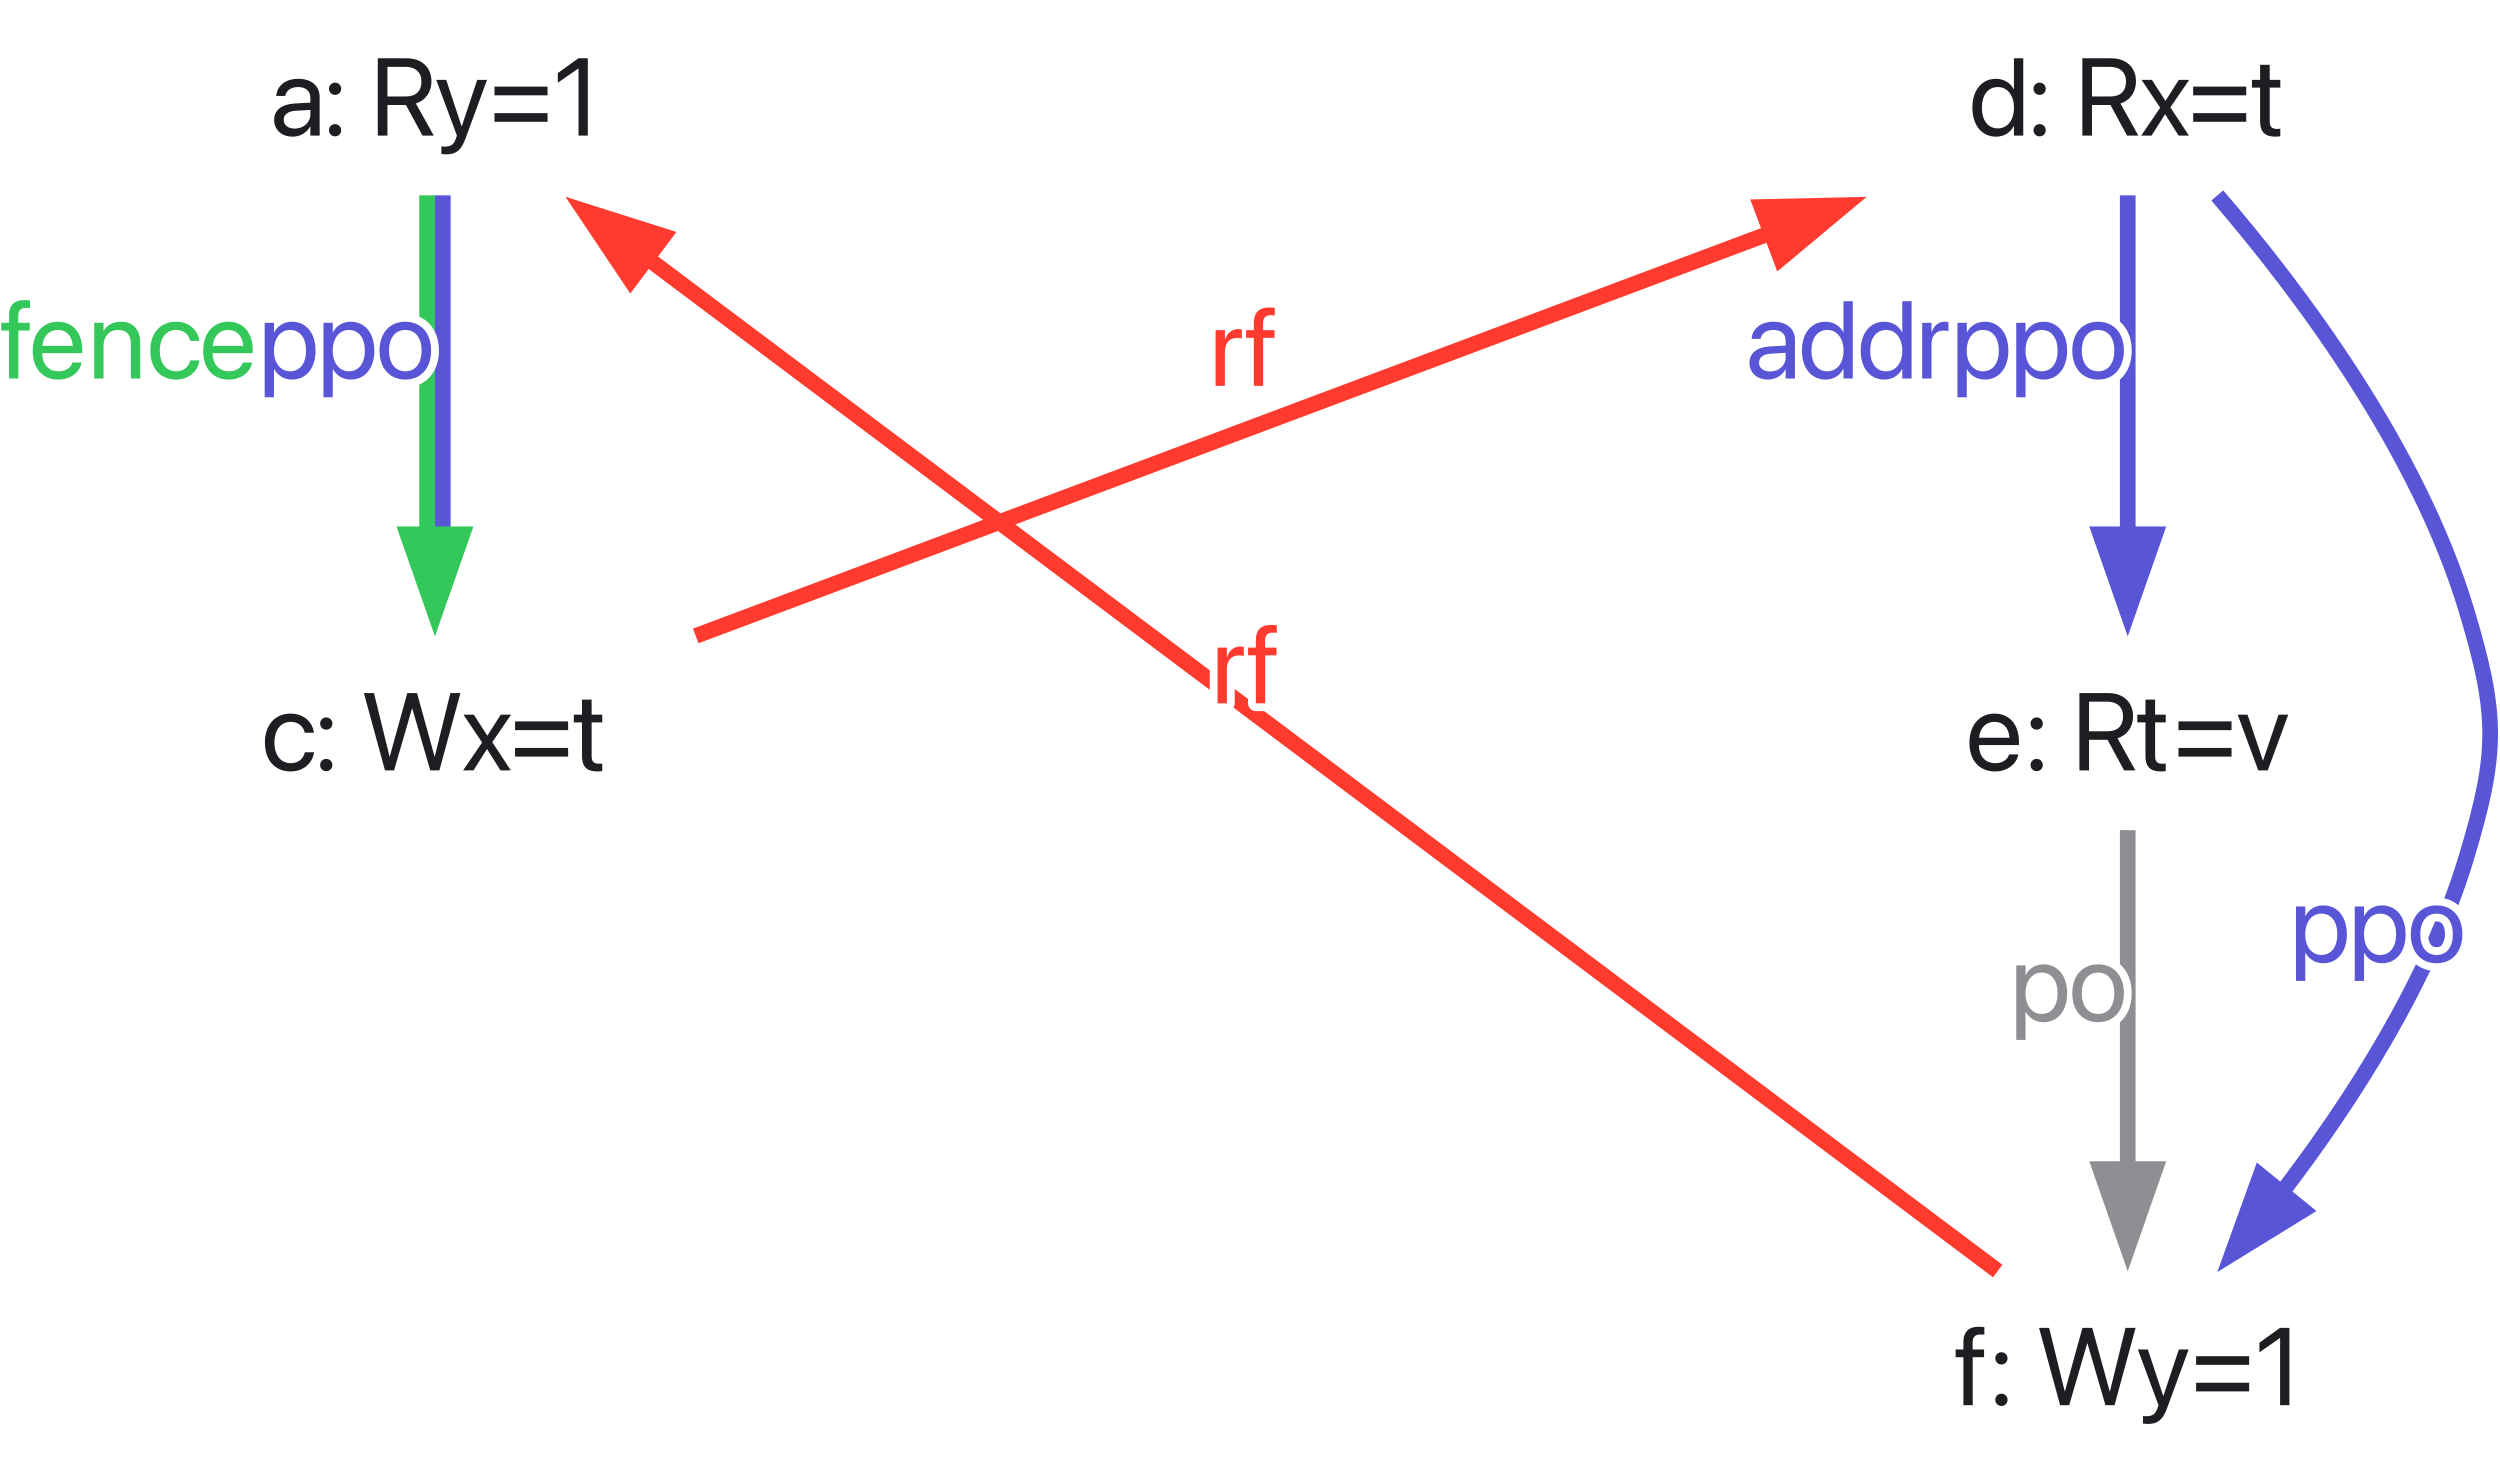 <svg xmlns="http://www.w3.org/2000/svg" xmlns:xlink="http://www.w3.org/1999/xlink" width="319" height="187"><defs><path id="e" d="M2.852.137c.949 0 1.804-.512 2.222-1.293h.028V0h1.187v-4.914c0-1.422-1.05-2.332-2.734-2.332-1.676 0-2.692.941-2.797 2.113l-.004.074h1.148l.012-.062c.137-.637.711-1.074 1.629-1.074.988 0 1.559.527 1.559 1.394v.598l-2.04.113C1.43-3.992.485-3.234.485-2.023v.011c0 1.293.954 2.149 2.368 2.149M1.703-2.012v-.011c0-.664.547-1.086 1.496-1.141l1.903-.117v.582c0 1.031-.864 1.804-1.985 1.804-.855 0-1.414-.433-1.414-1.117m0 0"/><path id="f" d="M1.504-5.195a.774.774 0 0 0 .781-.782.77.77 0 0 0-.781-.777.767.767 0 0 0-.777.777c0 .438.34.782.777.782m0 5.293a.774.774 0 0 0 .781-.782.774.774 0 0 0-.781-.78.77.77 0 0 0-.777.78c0 .438.34.782.777.782m0 0"/><path id="h" d="M.957 0h1.23v-3.902h2.36L6.66 0h1.442L5.816-4.094c1.23-.39 1.985-1.449 1.985-2.816v-.016c0-1.777-1.246-2.937-3.145-2.937H.957Zm1.23-4.992V-8.77h2.305c1.266 0 2.035.696 2.035 1.872v.015c0 1.207-.715 1.89-1.98 1.89Zm0 0"/><path id="i" d="M1.457 2.395c1.285 0 1.906-.59 2.414-1.95l2.774-7.554h-1.25l-1.97 5.918h-.027L1.438-7.11H.163L2.804.008 2.66.41c-.289.809-.703 1-1.457 1-.144 0-.281-.023-.383-.043v.973c.153.027.403.055.637.055m0 0"/><path id="j" d="M.848-5.14h6.77v-1.11H.847Zm0 3.382h6.77v-1.105H.847Zm0 0"/><path id="k" d="M3.316 0h1.188v-9.863H3.3L.676-7.977v1.235L3.289-8.56h.027Zm0 0"/><path id="l" d="M3.719.137c1.605 0 2.777-1.047 2.969-2.399l.003-.05H5.523l-.011.054c-.2.793-.82 1.34-1.793 1.34-1.23 0-2.078-.977-2.078-2.629v-.008c0-1.613.828-2.64 2.066-2.64 1.043 0 1.617.629 1.797 1.34l.012.054H6.68l-.008-.054C6.523-6.07 5.477-7.246 3.707-7.246 1.73-7.246.426-5.812.426-3.57v.007c0 2.262 1.277 3.7 3.293 3.7m0 0"/><path id="m" d="M2.996 0h1.16l2.297-7.902h.027L8.777 0h1.164l2.684-9.863H11.34L9.352-1.766h-.028L7.09-9.863H5.844L3.609-1.766h-.027L1.594-9.863H.309Zm0 0"/><path id="n" d="M.219 0h1.32l1.715-2.707h.027L4.984 0h1.32L3.938-3.602l2.399-3.507H5.012L3.324-4.445h-.027L1.586-7.11H.262L2.64-3.555Zm0 0"/><path id="o" d="M3.082.137c.234 0 .488-.028.637-.047v-.965c-.102.008-.239.027-.383.027-.637 0-.969-.21-.969-.972v-4.305H3.72v-.984H2.367v-1.922h-1.23v1.922H.097v.984h1.04v4.313c0 1.359.64 1.949 1.945 1.949m0 0"/><path id="p" d="M1.156 0h1.188v-6.125h1.449v-.984H2.332v-.868c0-.707.328-1.039.984-1.039.184 0 .368.004.512.028v-.965A5 5 0 0 0 3.105-10c-1.312 0-1.949.648-1.949 2.016v.875H.164v.984h.992Zm0 0"/><path id="q" d="M3.7.137c1.55 0 2.714-.93 2.945-2.106l.015-.07H5.488l-.02.062c-.202.61-.84 1.059-1.741 1.059-1.266 0-2.07-.852-2.098-2.316h5.117v-.438c0-2.133-1.18-3.574-3.121-3.574s-3.2 1.512-3.2 3.71v.009C.426-1.293 1.657.137 3.7.137m-.083-6.332c1.04 0 1.805.652 1.922 2.03H1.65c.128-1.323.937-2.03 1.968-2.03m0 0"/><path id="r" d="M.773 0h1.188v-4.184c0-1.21.734-2.011 1.855-2.011 1.094 0 1.633.636 1.633 1.793V0h1.188v-4.613c0-1.621-.903-2.633-2.461-2.633-1.078 0-1.805.484-2.188 1.148h-.027v-1.011H.773Zm0 0"/><path id="s" d="M.773 2.395h1.188v-3.586h.027C2.434-.371 3.262.137 4.266.137c1.785 0 3-1.442 3-3.684v-.008c0-2.242-1.203-3.691-3.02-3.691-1.02 0-1.812.512-2.258 1.34h-.027V-7.11H.773ZM4.012-.918c-1.196 0-2.055-1.043-2.055-2.629v-.008c0-1.593.852-2.64 2.055-2.64 1.258 0 2.039 1.008 2.039 2.64v.008c0 1.617-.781 2.629-2.04 2.629m0 0"/><path id="t" d="M3.719.137c1.96 0 3.289-1.422 3.289-3.692v-.015c0-2.27-1.332-3.676-3.297-3.676C1.75-7.246.426-5.832.426-3.57v.015C.426-1.293 1.742.137 3.719.137m.008-1.055c-1.258 0-2.086-.96-2.086-2.637v-.015c0-1.66.836-2.625 2.07-2.625 1.258 0 2.078.957 2.078 2.625v.015c0 1.668-.812 2.637-2.062 2.637m0 0"/><path id="u" d="M3.445.137c1.02 0 1.813-.512 2.258-1.34h.027V0h1.188v-9.863H5.73v3.941h-.027c-.445-.82-1.273-1.324-2.277-1.324-1.785 0-3 1.441-3 3.684v.007c0 2.243 1.203 3.692 3.02 3.692M3.68-.918c-1.258 0-2.04-1.004-2.04-2.637v-.007c0-1.622.782-2.633 2.04-2.633 1.195 0 2.054 1.047 2.054 2.633v.007c0 1.594-.851 2.637-2.054 2.637m0 0"/><path id="v" d="M.773 0h1.188v-4.39c0-1.079.601-1.723 1.527-1.723.285 0 .54.035.633.07v-1.156c-.094-.012-.273-.047-.476-.047-.801 0-1.415.52-1.657 1.34h-.027V-7.11H.773Zm0 0"/><path id="w" d="M2.777 0h1.215l2.613-7.11H5.367L3.398-1.265h-.027l-1.96-5.843H.155Zm0 0"/><clipPath id="c"><path d="M254 0h64.758v181H254Zm0 0"/></clipPath><clipPath id="d"><path d="M256 121h62.758v66H256Zm0 0"/></clipPath></defs><path fill="none" stroke="#34C759" stroke-miterlimit="10" stroke-width="2" d="M54.5 24.926v43.633"/><path fill="none" stroke="#5856D6" stroke-miterlimit="10" stroke-width="2" d="M56.5 24.926v43.633"/><path fill="#34C759" stroke="#34C759" stroke-miterlimit="10" stroke-width="2" d="m59 68.18-3.5 10-3.5-10Zm0 0"/><path fill="none" stroke="#FF3B30" stroke-miterlimit="10" stroke-width="2" d="M88.777 81.145c36.786-13.793 96.254-36.094 137.305-51.489"/><path fill="#FF3B30" stroke="#FF3B30" stroke-miterlimit="10" stroke-width="2" d="m224.758 26.414 10.594-.234-8.133 6.789Zm0 0"/><path fill="none" stroke="#5856D6" stroke-miterlimit="10" stroke-width="2" d="M271.5 24.926v43.633"/><path fill="#5856D6" stroke="#5856D6" stroke-miterlimit="10" stroke-width="2" d="m275 68.18-3.5 10-3.5-10Zm0 0"/><g clip-path="url(#c)"><path fill="none" stroke="#5856D6" stroke-miterlimit="10" stroke-width="2" d="M282.926 24.938c10.582 12.312 25.586 32.324 31.773 52.863 4.059 13.469 4.059 18.18 0 31.648-4.738 15.723-14.644 31.14-23.777 43.031"/></g><path fill="#5856D6" d="m293.86 154.414-9.024 5.55L288.43 150Zm0 0"/><g clip-path="url(#d)"><path fill="none" stroke="#5856D6" stroke-miterlimit="10" stroke-width="2" d="m293.86 154.414-9.024 5.55L288.43 150Zm0 0"/></g><path fill="none" stroke="#8E8E93" stroke-miterlimit="10" stroke-width="2" d="M271.5 105.926v43.633"/><path fill="#8E8E93" stroke="#8E8E93" stroke-miterlimit="10" stroke-width="2" d="m275 149.18-3.5 10-3.5-10Zm0 0"/><path fill="none" stroke="#FF3B30" stroke-miterlimit="10" stroke-width="2" d="M254.91 162.184C217.766 134.324 127.637 66.727 82.371 32.78"/><path fill="#FF3B30" stroke="#FF3B30" stroke-miterlimit="10" stroke-width="2" d="m80.469 35.727-5.899-8.801 10.098 3.199Zm0 0"/><g fill="none" stroke="#FFF" stroke-linecap="round" stroke-linejoin="round" stroke-width="2"><use xlink:href="#e" x="34.5" y="17.301"/><use xlink:href="#f" x="41.25" y="17.301"/><use xlink:href="#g" x="44.25" y="17.301"/><use xlink:href="#h" x="47.25" y="17.301"/><use xlink:href="#i" x="55.5" y="17.301"/><use xlink:href="#j" x="62.25" y="17.301"/><use xlink:href="#k" x="70.5" y="17.301"/></g><g fill="#1C1E21"><use xlink:href="#e" x="34.5" y="17.301"/><use xlink:href="#f" x="41.25" y="17.301"/><use xlink:href="#g" x="44.25" y="17.301"/><use xlink:href="#h" x="47.25" y="17.301"/><use xlink:href="#i" x="55.5" y="17.301"/><use xlink:href="#j" x="62.25" y="17.301"/><use xlink:href="#k" x="70.5" y="17.301"/></g><g fill="none" stroke="#FFF" stroke-linecap="round" stroke-linejoin="round" stroke-width="2"><use xlink:href="#l" x="33.375" y="98.301"/><use xlink:href="#f" x="40.125" y="98.301"/><use xlink:href="#g" x="43.125" y="98.301"/><use xlink:href="#m" x="46.125" y="98.301"/><use xlink:href="#n" x="58.875" y="98.301"/><use xlink:href="#j" x="64.875" y="98.301"/><use xlink:href="#o" x="73.125" y="98.301"/></g><g fill="#1C1E21"><use xlink:href="#l" x="33.375" y="98.301"/><use xlink:href="#f" x="40.125" y="98.301"/><use xlink:href="#g" x="43.125" y="98.301"/><use xlink:href="#m" x="46.125" y="98.301"/><use xlink:href="#n" x="58.875" y="98.301"/><use xlink:href="#j" x="64.875" y="98.301"/><use xlink:href="#o" x="73.125" y="98.301"/></g><g fill="none" stroke="#FFF" stroke-linecap="round" stroke-linejoin="round" stroke-width="2"><use xlink:href="#p" y="48.297"/><use xlink:href="#q" x="3.75" y="48.297"/><use xlink:href="#r" x="11.25" y="48.297"/><use xlink:href="#l" x="18.75" y="48.297"/><use xlink:href="#q" x="25.5" y="48.297"/></g><g fill="#34C759"><use xlink:href="#p" y="48.297"/><use xlink:href="#q" x="3.75" y="48.297"/><use xlink:href="#r" x="11.25" y="48.297"/><use xlink:href="#l" x="18.75" y="48.297"/><use xlink:href="#q" x="25.5" y="48.297"/></g><g fill="none" stroke="#FFF" stroke-linecap="round" stroke-linejoin="round" stroke-width="2"><use xlink:href="#s" x="33" y="48.297"/><use xlink:href="#s" x="40.5" y="48.297"/><use xlink:href="#t" x="48" y="48.297"/></g><g fill="#5856D6"><use xlink:href="#s" x="33" y="48.297"/><use xlink:href="#s" x="40.5" y="48.297"/><use xlink:href="#t" x="48" y="48.297"/></g><g fill="none" stroke="#FFF" stroke-linecap="round" stroke-linejoin="round" stroke-width="2"><use xlink:href="#u" x="251.25" y="17.301"/><use xlink:href="#f" x="258.75" y="17.301"/><use xlink:href="#g" x="261.75" y="17.301"/><use xlink:href="#h" x="264.75" y="17.301"/><use xlink:href="#n" x="273" y="17.301"/><use xlink:href="#j" x="279" y="17.301"/><use xlink:href="#o" x="287.25" y="17.301"/></g><g fill="#1C1E21"><use xlink:href="#u" x="251.25" y="17.301"/><use xlink:href="#f" x="258.75" y="17.301"/><use xlink:href="#g" x="261.75" y="17.301"/><use xlink:href="#h" x="264.75" y="17.301"/><use xlink:href="#n" x="273" y="17.301"/><use xlink:href="#j" x="279" y="17.301"/><use xlink:href="#o" x="287.25" y="17.301"/></g><g fill="none" stroke="#FFF" stroke-linecap="round" stroke-linejoin="round" stroke-width="2"><use xlink:href="#v" x="154.336" y="49.238"/><use xlink:href="#p" x="158.836" y="49.238"/></g><g fill="#FF3B30"><use xlink:href="#v" x="154.336" y="49.238"/><use xlink:href="#p" x="158.836" y="49.238"/></g><g fill="none" stroke="#FFF" stroke-linecap="round" stroke-linejoin="round" stroke-width="2"><use xlink:href="#q" x="250.875" y="98.301"/><use xlink:href="#f" x="258.375" y="98.301"/><use xlink:href="#g" x="261.375" y="98.301"/><use xlink:href="#h" x="264.375" y="98.301"/><use xlink:href="#o" x="272.625" y="98.301"/><use xlink:href="#j" x="277.125" y="98.301"/><use xlink:href="#w" x="285.375" y="98.301"/></g><g fill="#1C1E21"><use xlink:href="#q" x="250.875" y="98.301"/><use xlink:href="#f" x="258.375" y="98.301"/><use xlink:href="#g" x="261.375" y="98.301"/><use xlink:href="#h" x="264.375" y="98.301"/><use xlink:href="#o" x="272.625" y="98.301"/><use xlink:href="#j" x="277.125" y="98.301"/><use xlink:href="#w" x="285.375" y="98.301"/></g><g fill="none" stroke="#FFF" stroke-linecap="round" stroke-linejoin="round" stroke-width="2"><use xlink:href="#e" x="222.75" y="48.297"/><use xlink:href="#u" x="229.5" y="48.297"/><use xlink:href="#u" x="237" y="48.297"/><use xlink:href="#v" x="244.5" y="48.297"/></g><g fill="#5856D6"><use xlink:href="#e" x="222.75" y="48.297"/><use xlink:href="#u" x="229.5" y="48.297"/><use xlink:href="#u" x="237" y="48.297"/><use xlink:href="#v" x="244.5" y="48.297"/></g><g fill="none" stroke="#FFF" stroke-linecap="round" stroke-linejoin="round" stroke-width="2"><use xlink:href="#s" x="249" y="48.297"/><use xlink:href="#s" x="256.5" y="48.297"/><use xlink:href="#t" x="264" y="48.297"/></g><g fill="#5856D6"><use xlink:href="#s" x="249" y="48.297"/><use xlink:href="#s" x="256.5" y="48.297"/><use xlink:href="#t" x="264" y="48.297"/></g><g fill="none" stroke="#FFF" stroke-linecap="round" stroke-linejoin="round" stroke-width="2"><use xlink:href="#p" x="249.375" y="179.301"/><use xlink:href="#f" x="253.875" y="179.301"/><use xlink:href="#g" x="256.875" y="179.301"/><use xlink:href="#m" x="259.875" y="179.301"/><use xlink:href="#i" x="272.625" y="179.301"/><use xlink:href="#j" x="279.375" y="179.301"/><use xlink:href="#k" x="287.625" y="179.301"/></g><g fill="#1C1E21"><use xlink:href="#p" x="249.375" y="179.301"/><use xlink:href="#f" x="253.875" y="179.301"/><use xlink:href="#g" x="256.875" y="179.301"/><use xlink:href="#m" x="259.875" y="179.301"/><use xlink:href="#i" x="272.625" y="179.301"/><use xlink:href="#j" x="279.375" y="179.301"/><use xlink:href="#k" x="287.625" y="179.301"/></g><g fill="none" stroke="#FFF" stroke-linecap="round" stroke-linejoin="round" stroke-width="2"><use xlink:href="#s" x="292.191" y="122.773"/><use xlink:href="#s" x="299.691" y="122.773"/><use xlink:href="#t" x="307.191" y="122.773"/></g><g fill="#5856D6"><use xlink:href="#s" x="292.191" y="122.773"/><use xlink:href="#s" x="299.691" y="122.773"/><use xlink:href="#t" x="307.191" y="122.773"/></g><g fill="none" stroke="#FFF" stroke-linecap="round" stroke-linejoin="round" stroke-width="2"><use xlink:href="#s" x="256.5" y="130.297"/><use xlink:href="#t" x="264" y="130.297"/></g><g fill="#8E8E93"><use xlink:href="#s" x="256.5" y="130.297"/><use xlink:href="#t" x="264" y="130.297"/></g><g fill="none" stroke="#FFF" stroke-linecap="round" stroke-linejoin="round" stroke-width="2"><use xlink:href="#v" x="154.59" y="89.742"/><use xlink:href="#p" x="159.09" y="89.742"/></g><g fill="#FF3B30"><use xlink:href="#v" x="154.59" y="89.742"/><use xlink:href="#p" x="159.09" y="89.742"/></g></svg>